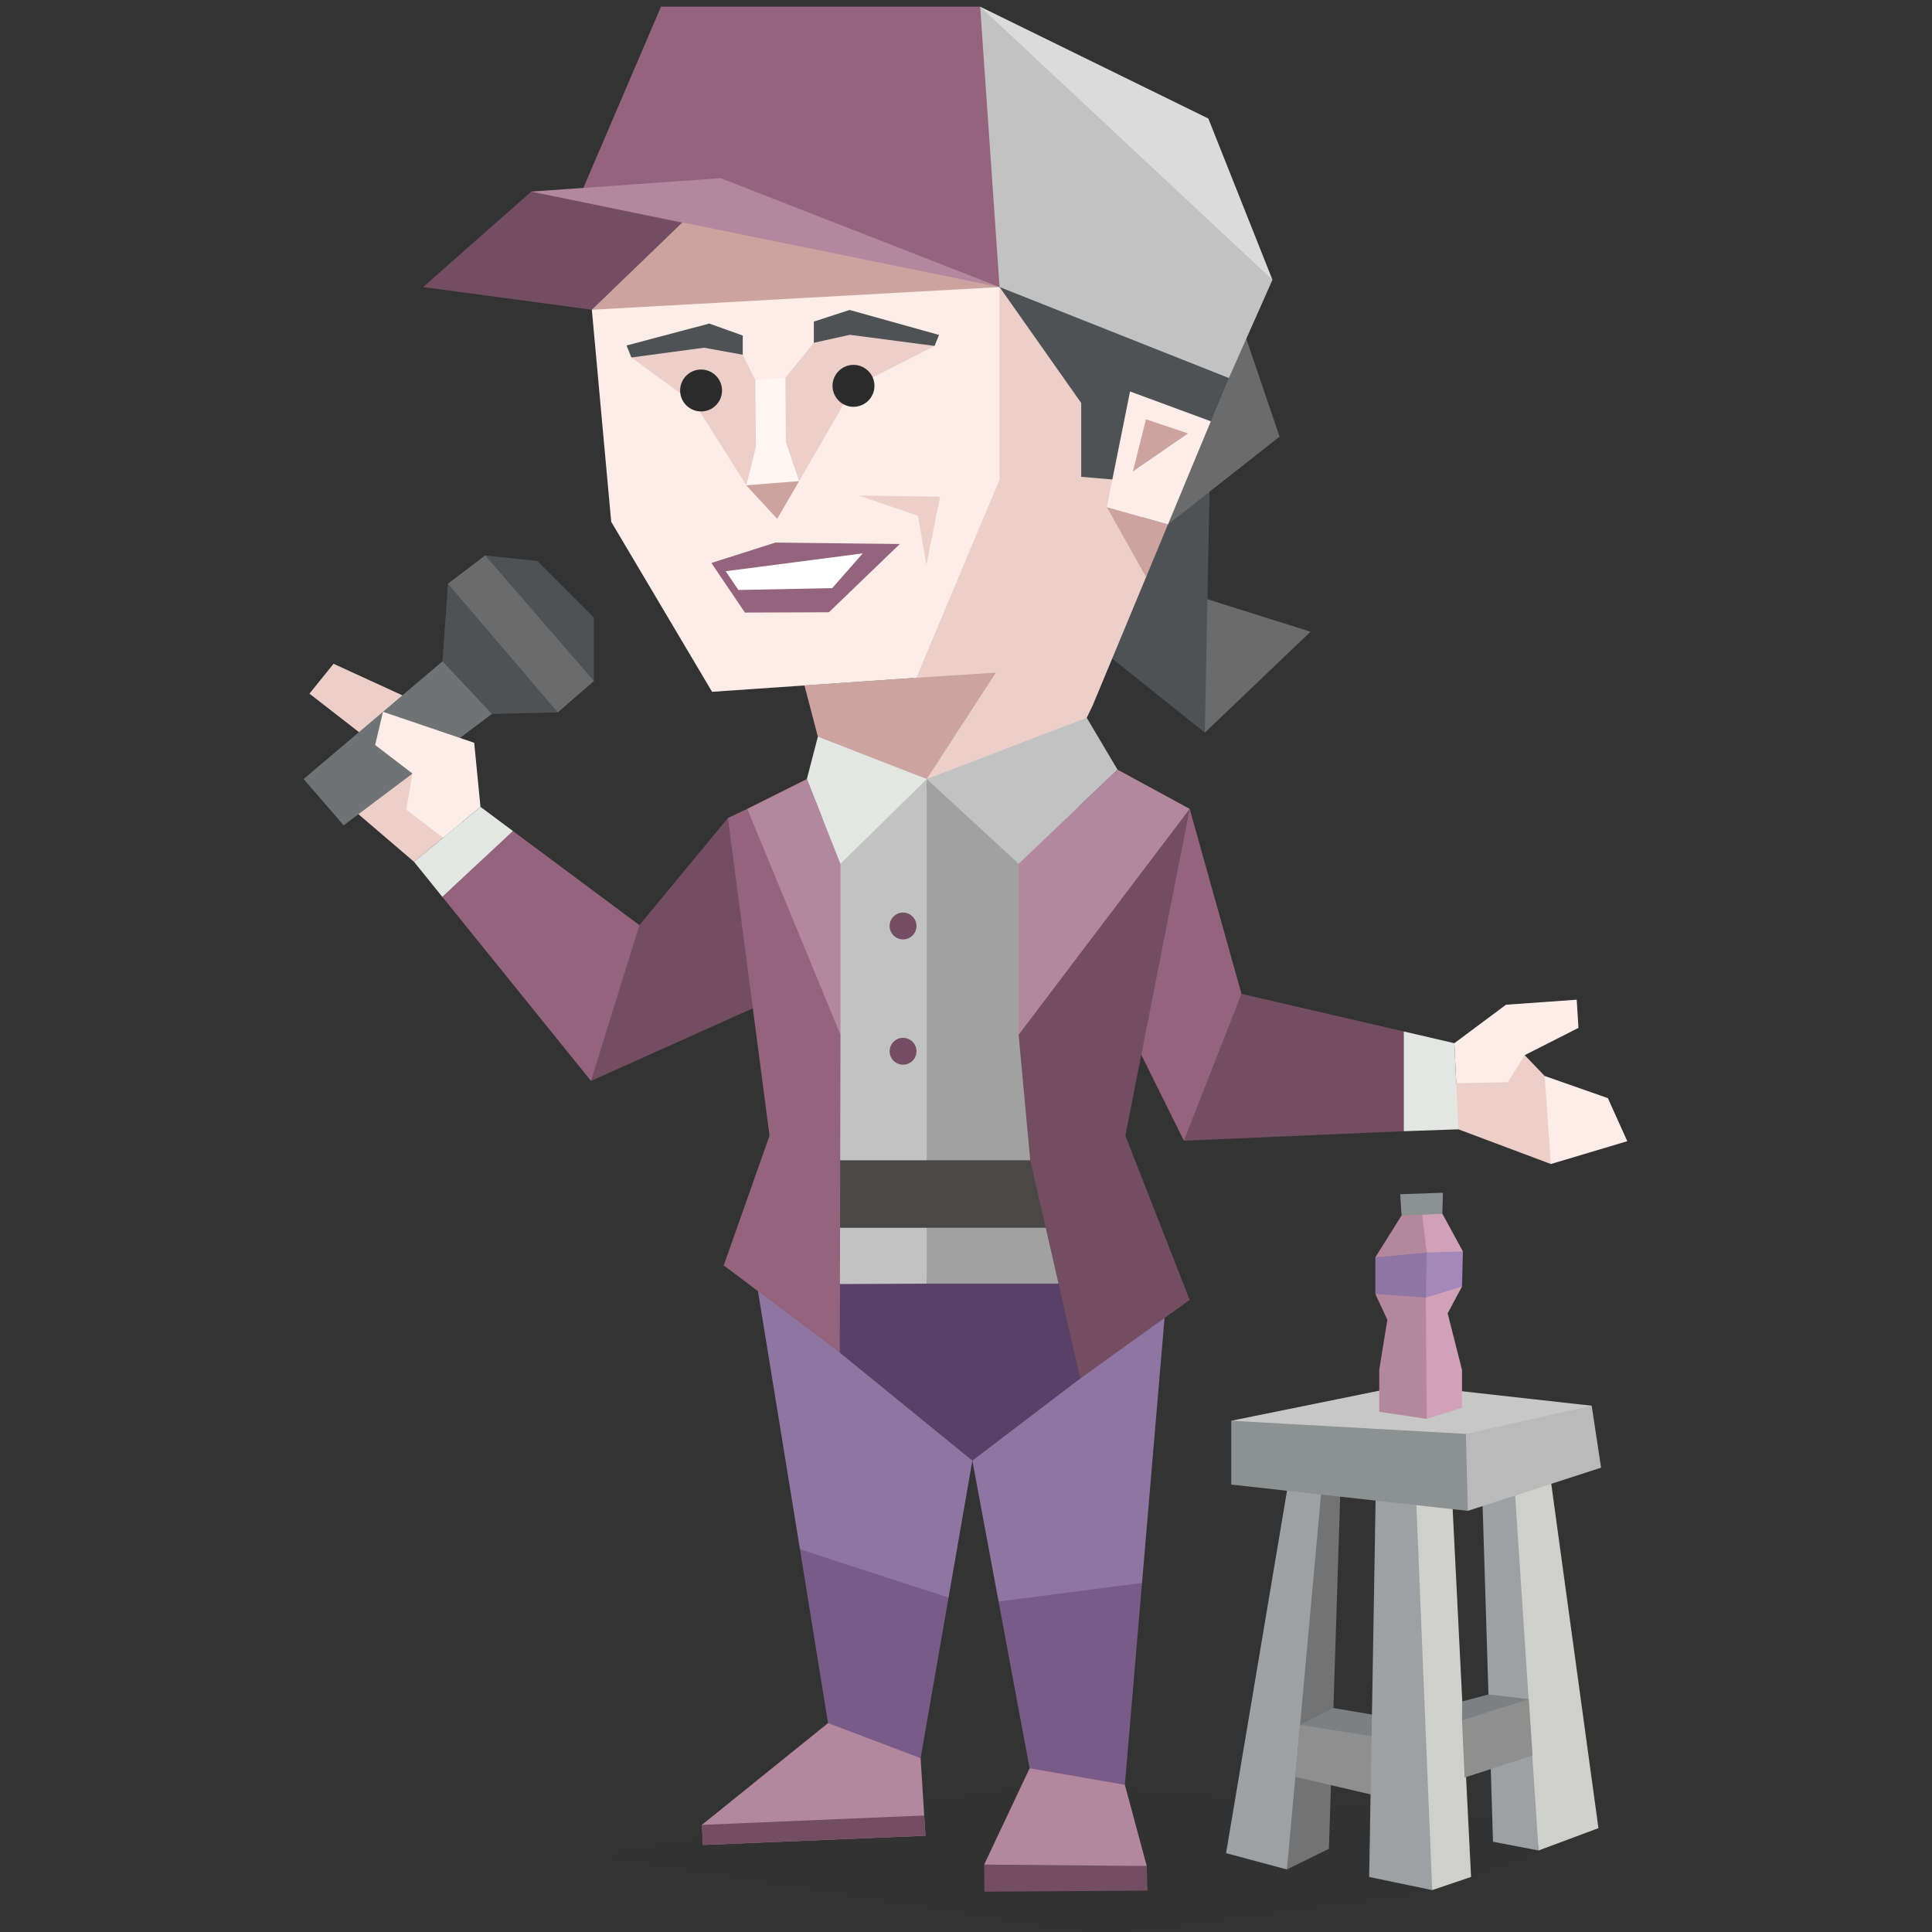 <svg xmlns="http://www.w3.org/2000/svg" viewBox="0 0 400 400"><rect x="0" y="0" width="400" height="400" fill="#333333" stroke="none"/><g fill-rule="evenodd" clip-rule="evenodd"><path opacity=".1" fill="#2b2b2b" d="M216.832 369.528l114.107 8.973-34.419 12.825-67.749 9.054-103.37-16.284z"/><path fill="#785c87" d="M236.444 327.731l-3.556 41.797-12.337 8.517-7.381-11.946-6.426-34.518 12.378-22.648zM171.434 356.748l-5.813-35.99 22.796-8.261 7.968 18.266-5.784 33.24-10.368 4.614z"/><path fill="#8f75a1" d="M208.417 281.694l32.69-8.821-4.663 54.858-29.7 3.85-5.428-29.175z"/><path fill="#b3879e" d="M145.542 381.976l-.221-4.155 26.113-21.073 19.167 7.255 1.007 16.068z"/><path fill="#734d61" d="M145.542 381.976l-.221-4.155 46.024-1.945.263 4.195z"/><path fill="#b3879e" d="M213.17 366.103l19.718 3.425 4.533 16.806-17.993 4.19-15.662-4.487z"/><path fill="#734d61" d="M237.567 391.432l-33.748.22-.053-5.615 33.655.297z"/><path fill="#8f75a1" d="M165.621 320.758l-8.889-54.664 31.853-5.595 12.731 41.907-4.931 28.357z"/><path fill="#594066" d="M172.382 258.367l-10.897 7.727h-4.753l44.584 36.312 42.729-32.523-14.966-10.633z"/><path fill="#734d61" d="M122.361 223.797l33.507-15.043 5.31-19.127-10.466-20.274-18.329 22.185-12.461 4.341z"/><path fill="#6b6b6b" d="M249.453 151.684l21.875-20.893-22.339-7.045-8.419 6.072z"/><path fill="#4f5254" d="M229.254 135.539l20.199 16.145 1.241-64.46-7.01 4.106-19.61 28.715z"/><path fill="#6b6b6b" d="M241.812 108.586l23.112-18.184-8.619-25.336-4.903-5.542-24.74 13.279z"/><path fill="#edcfc9" d="M184.924 160.09l30.378 8.364 10.868-22.26 11.149-26.808-4.435-68.911-25.936 8.954-17.704 80.924z"/><path fill="#cca39e" d="M229.152 104.981l8.13 14.494 4.53-10.889z"/><path fill="#4f5254" d="M223.851 98.719l21.305 1.823 9.265-22.278-6.412-8.27-29.855-14.435-11.206 3.87 16.903 24.007z"/><path fill="#fcede8" d="M233.962 81.049l-4.806 23.932 12.656 3.605 8.882-21.362z"/><path fill="#cca39e" d="M169.328 152.521l-2.775-10.606 22.691-1.562 16.935-1.092-14.301 22.031-18.813 1.795z"/><path fill="#fcede8" d="M122.534 64.132l4.01 43.897 20.882 35.203 42.286-2.911 17.236-41.038V59.429l-30.88-32.422-29.334-4.631z"/><path fill="#cca39e" d="M206.948 59.429l-30.88-32.422-29.334-4.631-24.2 41.756z"/><path fill="#edcfc9" d="M159.79 103.193l5.65-3.573 11.267-19.43 16.789-8.571-19.198-3.733-5.804 3.082-5.89 7.219-3.422 4.289-2.786-3.767-2.616-5.263-8.372-3.654-14.689 4.216 13.208 9.678 10.59 16.803z"/><path fill="#94637d" d="M109.991 57.268l31.187-11.117 5.052-3.627 60.718 16.905 11.759-22.191L202.932 1.38h-66.079L120.29 40.052l-10.299-.385z"/><path fill="#734d61" d="M122.534 64.132l18.644-17.981-31.187-6.484-22.387 19.762z"/><path fill="#b3879e" d="M109.991 39.667l39.214-2.779 57.743 22.541z"/><path fill="#dbdbdb" d="M202.932 1.38l47.241 23.157 13.277 33.396-25.626-7.458z"/><path fill="#c2c2c2" d="M202.932 1.38l60.518 56.553-9.029 20.331-47.473-18.835z"/><path fill="#cca39e" d="M237.262 86.819l-2.714 10.793 11.431-7.88z"/><path fill="#4f5254" d="M130.719 74.008l15.057-2.016 8.002 1.454v-3.977l-6.929-2.48-17.129 4.541z"/><path fill="#fff5f2" d="M162.604 78.187l-6.208.522.11 13.862-1.989 7.918 10.923-.869-2.734-8.105z"/><path fill="#cca39e" d="M165.44 99.62l-10.923.869 6.396 6.942z"/><path fill="#c2c2c2" d="M149.837 261.992l24.062 3.854 17.979-.078 3.028-38.016-3.028-66.46-26.448 10.071 2.924 68.538z"/><path fill="#a1a1a1" d="M191.878 265.768l27.281.004 27.153 3.366-20.39-32.032 6.746-68.343-40.79-7.471z"/><path fill="#4a4747" d="M222.117 254.196H152.9l10.913-13.968h58.304z"/><path fill="#94637d" d="M173.867 280.047l.146-65.809-5.688-31.341-13.615-15.432-3.998 1.888 8.606 65.78-9.481 26.859z"/><path fill="#b3879e" d="M154.71 167.465l19.303 46.777v-35.408l-6.96-17.542z"/><path fill="#e3e6e3" d="M169.328 152.521l-2.275 8.771 6.96 17.542 17.865-17.542z"/><path fill="#94637d" d="M232.994 211.724l12.121 24.447 15.483-10.12-3.561-20.288-10.725-38.298z"/><path fill="#734d61" d="M223.659 285.401L213.3 240.228l-2.405-25.99 19.136-39.056 16.281-7.717-13.318 67.668 13.318 34.005z"/><path fill="#b3879e" d="M210.895 214.242v-35.408l20.471-19.491 14.946 8.122-15.007 19.818z"/><path fill="#c2c2c2" d="M210.895 178.834l-19.017-17.542 33.116-12.689 6.372 10.74z"/><path fill="#734d61" d="M245.115 236.171l45.532-1.966 6.528-11.369-6.528-9.281-33.61-7.792z"/><path fill="#edcfc9" d="M315.676 218.458l4.131 4.31 4.28 9.878-2.999 8.354-19.137-7.186-7.771-7.951 7.324-1.598z"/><path fill="#e3e6e3" d="M290.647 234.205l11.304-.391-.842-17.83-10.462-2.429z"/><path fill="#fcede8" d="M319.807 222.768l13.086 4.589 4.019 8.915L321.088 241z"/><path fill="#94637d" d="M122.361 223.797l-30.792-38.125 3.536-11.076 11.084-2.549 26.194 19.491z"/><path fill="#edcfc9" d="M85.713 178.421l-11.502-9.847.109-16.993-10.252-7.969 4.989-6.182 14.254 6.532L90 148.998l5.605 21.25z"/><path fill="#707373" d="M62.86 161.292l8.285 9.583 30.696-23.064-2.449-9.578-7.785-1.304z"/><path fill="#4f5254" d="M96.073 118.328l-3.328 2.523-1.138 16.078 10.234 10.882 13.643-.323 1.972-1.715zM111.261 116.141l-10.801-1.136-2.96 2.242 22.462 26.345 2.993-2.602v-13.155z"/><path fill="#6b6b6b" d="M100.46 115.005l-7.715 5.846 22.739 26.637 7.471-6.498z"/><path fill="#fcede8" d="M91.736 173.446l-7.63-5.828 1.296-7.455-7.725-5.916 1.612-6.877 18.89 6.417 1.296 13.265z"/><path fill="#e3e6e3" d="M106.189 172.047l-6.712-4.995-13.764 11.369 5.856 7.253z"/><path d="M145.152 76.506c2.396 0 4.339 1.943 4.339 4.341 0 2.397-1.943 4.34-4.339 4.34-2.397 0-4.34-1.943-4.34-4.34 0-2.398 1.943-4.341 4.34-4.341M176.707 75.544c2.396 0 4.34 1.943 4.34 4.339 0 2.399-1.943 4.342-4.34 4.342s-4.34-1.943-4.34-4.342c0-2.396 1.944-4.339 4.34-4.339" fill="#2b2b2b"/><path fill="#4f5254" d="M193.496 71.619l-17.537-2.301-7.465 1.65V66.58l7.411-2.407 18.506 5.17z"/><path fill="#9ea1a3" d="M267.527 302.313l-13.683 81.364 12.597 3.373 6.149-35.108 1.46-48.462z"/><path fill="#737373" d="M275.137 382.773l-8.696 4.277 7.609-83.57h3.626l-1.604 50.143z"/><path fill="#9ea1a3" d="M284.923 303.48l-.875 51.506-5.741 6.425 5.456 10.099-.289 17.094 13.046 2.722 2.501-36.845-6.127-51.387z"/><path fill="#cfcfcc" d="M304.568 388.604l-8.048 2.722-3.626-88.232 7.389-.192zM313.19 301.926l.63 43.958 4.725 37.235 12.394-4.618-10.864-79.293z"/><path fill="#9ea1a3" d="M306.668 302.316l2.445 79 9.432 1.803-5.355-81.193z"/><path fill="#8f8f8f" d="M303.233 368.023l14.059-4.57-.777-11.665-9.738.785-4.081 3.613z"/><path fill="#7d8082" d="M302.749 352.264l5.42-1.449 8.346.973-13.819 4.398z"/><path fill="#8f8f8f" d="M269.163 357.139l11.942-.9 2.866 3.215-.208 12.056-15.576-3.633z"/><path fill="#7d8082" d="M269.163 357.139l6.909-3.516 7.972 1.363-.073 4.468z"/><path fill="#8c9191" d="M254.918 294.15v13.216l48.975 5.441 6.978-9.542-7.369-6.393-8.13-5.29z"/><path fill="#bababa" d="M329.544 291.041l-24.585-.443-1.457 6.274.391 15.935 27.595-8.94z"/><path fill="#c7c7c7" d="M291.258 286.768l-36.34 7.382 48.584 2.722 26.042-5.831z"/><path fill="#d1a1b8" d="M302.696 266.354l-2.974 5.559 2.974 11.719v7.812l-7.308 2.32-4.175-16.2 4.086-13.561z"/><path fill="#b3879e" d="M287.233 273.256l-2.485-5.371 10.449-.997.191 26.876-9.83-1.465v-8.667z"/><path fill="#8f75a1" d="M284.748 260.313v7.572l10.461.785 2.263-5.77-2.084-3.564-2.722-2.096z"/><path fill="#a687ba" d="M302.871 259.092l-3.971-2.304-3.512 2.548-.179 9.334 7.487-2.316z"/><path fill="#b3879e" d="M290.184 251.645l-5.436 8.668 10.64-.977 1.962-3.573-2.89-5.697z"/><path fill="#d1a1b8" d="M298.623 251.278l4.248 7.814-7.483.244-1.107-9.2z"/><path fill="#8c9191" d="M289.895 247.25l.024.362.265 4.033 4.679-.147 3.76-.22.118-4.333z"/><path d="M186.967 188.936c1.536 0 2.779 1.245 2.779 2.779 0 1.534-1.243 2.777-2.779 2.777-1.534 0-2.777-1.243-2.777-2.777s1.243-2.779 2.777-2.779M186.967 214.873c1.536 0 2.779 1.245 2.779 2.779 0 1.534-1.243 2.779-2.779 2.779-1.534 0-2.777-1.245-2.777-2.779 0-1.534 1.243-2.779 2.777-2.779" fill="#734d61"/><path fill="#edcfc9" d="M177.818 102.595l12.231 4.197 1.762 10.136 2.818-14.089z"/><path fill="#fcede8" d="M301.504 224.265l10.661-.212 3.511-5.595 11.125-5.647-.358-5.835-14.644 1.041-10.69 7.963z"/><path fill="#94637d" d="M147.284 116.556l13.265-4.22 25.751.293-14.681 14.13-17.395.065z"/><path fill="#fff" d="M150.248 118.265l2.625 3.887 19.434-.388 6.317-7.192z"/></g></svg>